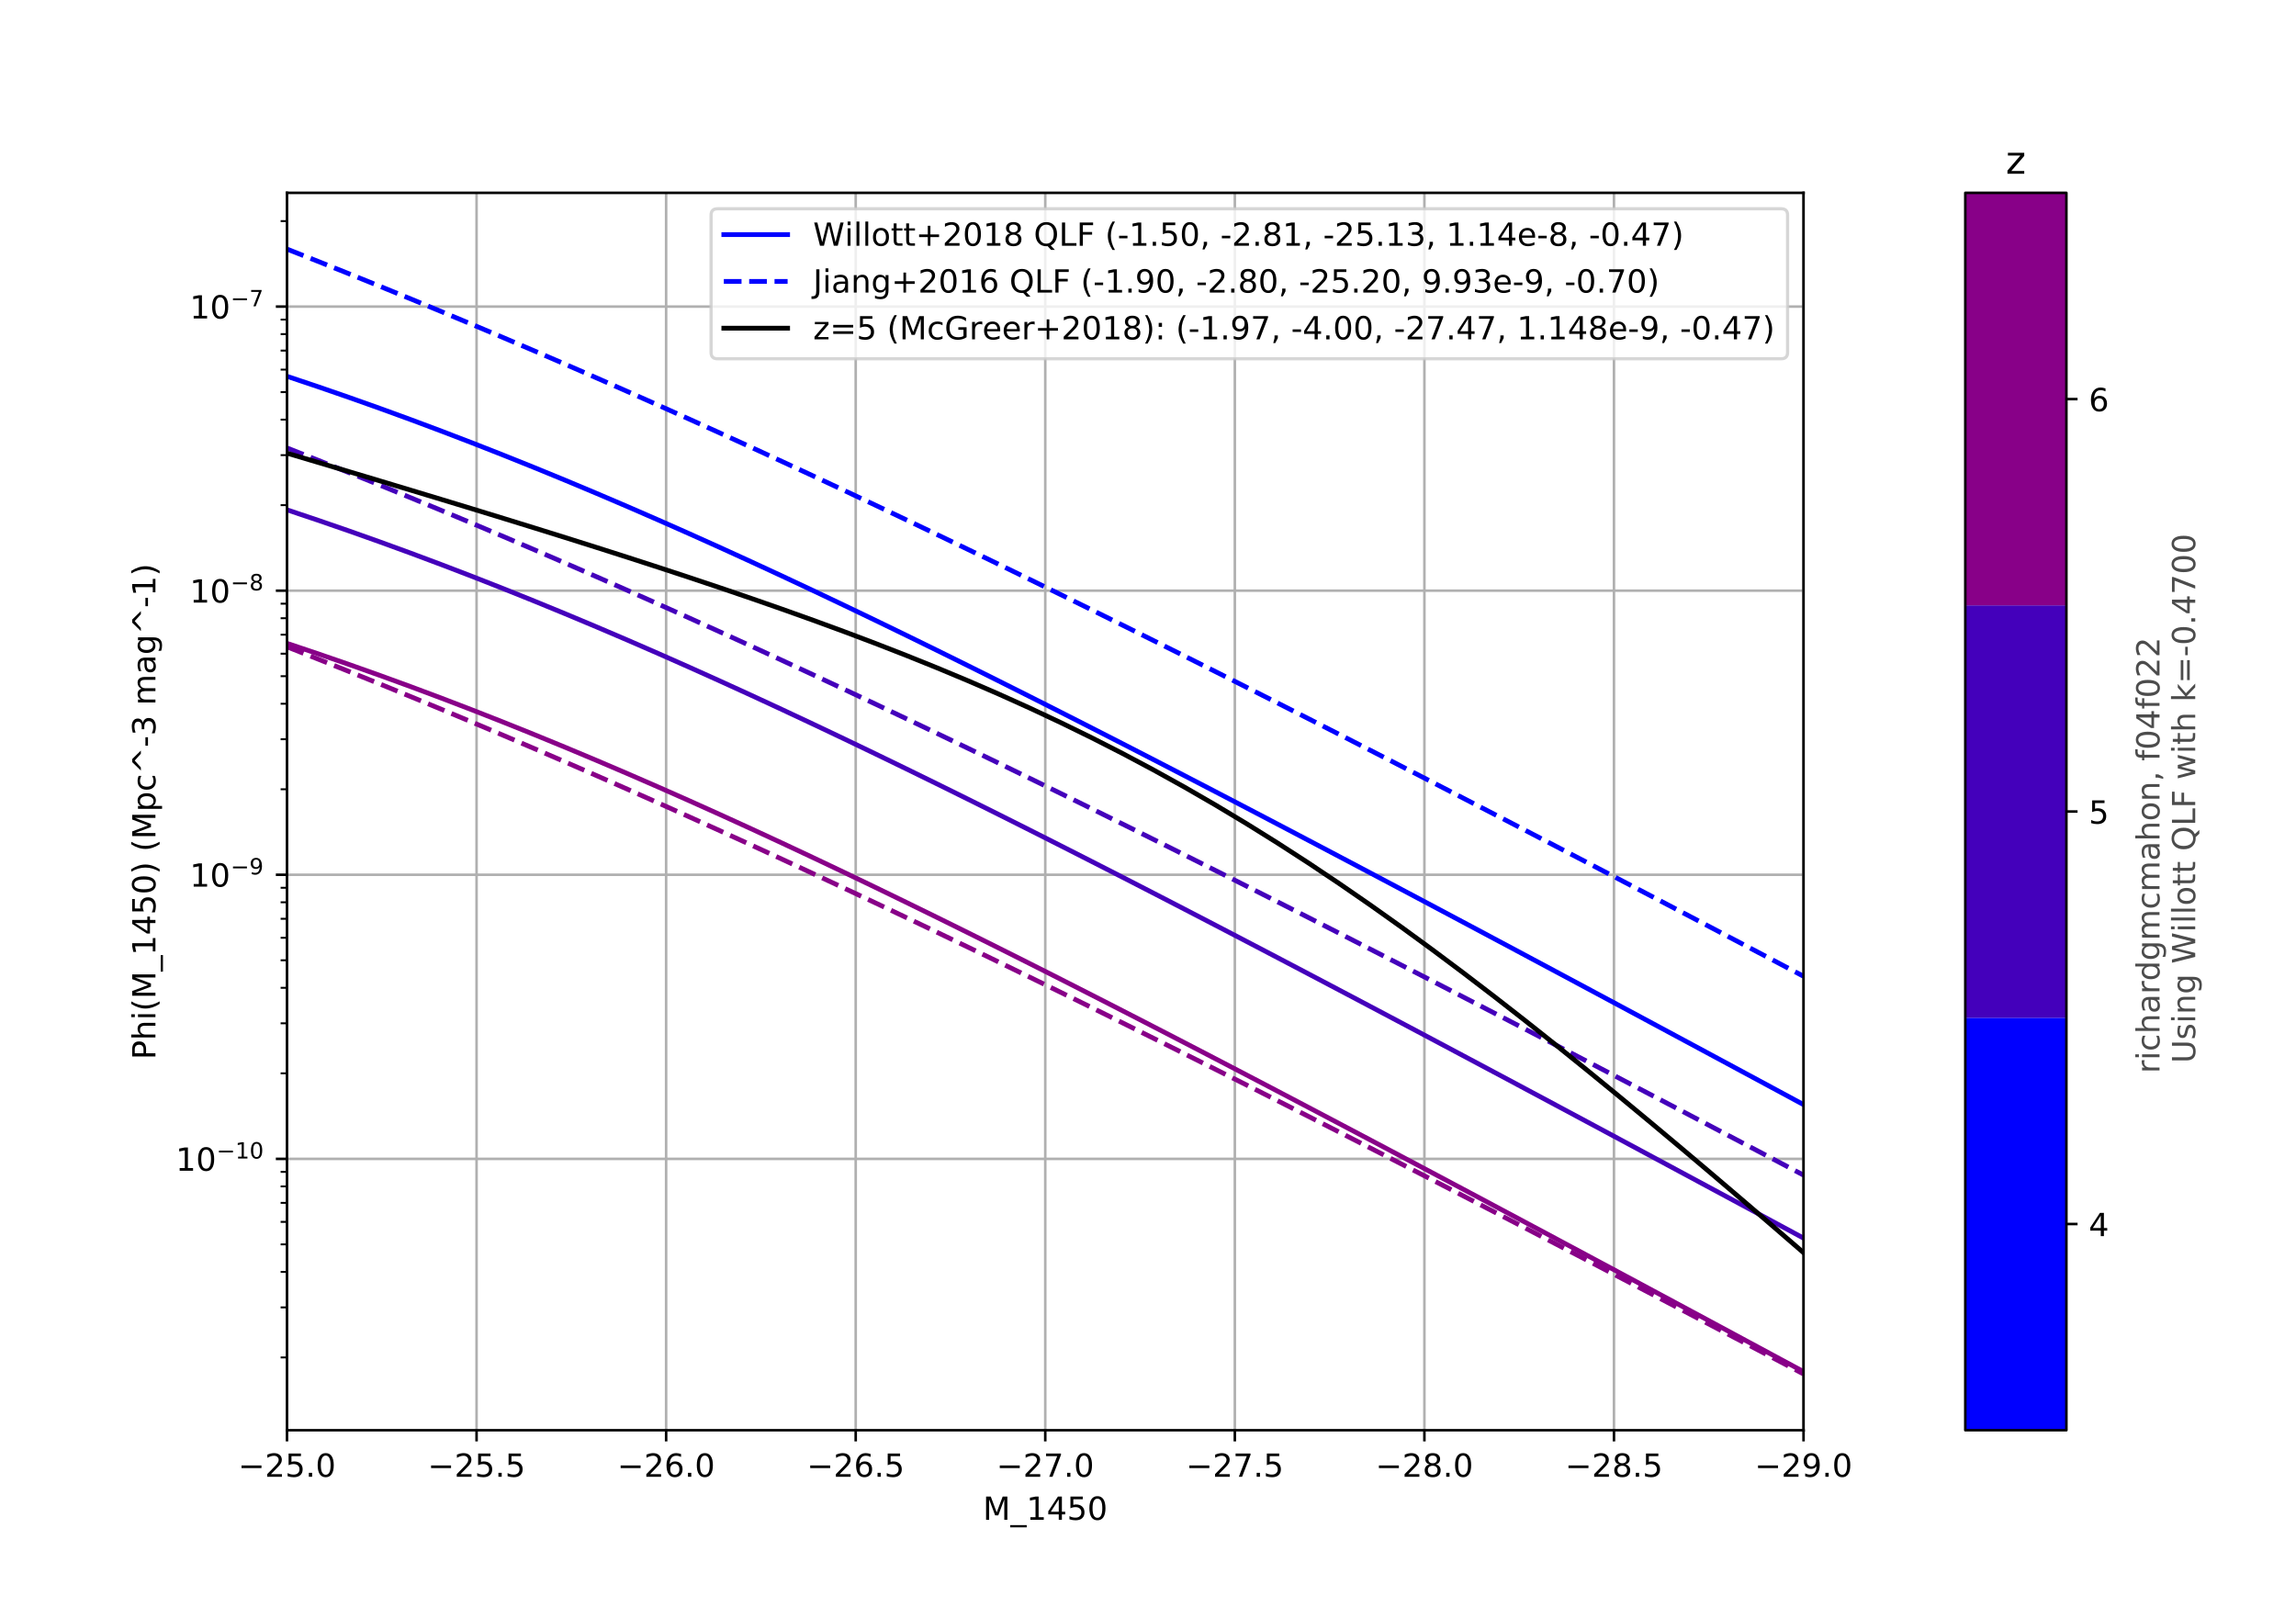 <?xml version="1.0" encoding="utf-8" standalone="no"?>
<!DOCTYPE svg PUBLIC "-//W3C//DTD SVG 1.1//EN"
  "http://www.w3.org/Graphics/SVG/1.1/DTD/svg11.dtd">
<!-- Created with matplotlib (http://matplotlib.org/) -->
<svg height="504pt" version="1.1" viewBox="0 0 720 504" width="720pt" xmlns="http://www.w3.org/2000/svg" xmlns:xlink="http://www.w3.org/1999/xlink">
 <defs>
  <style type="text/css">
*{stroke-linecap:butt;stroke-linejoin:round;}
  </style>
 </defs>
 <g id="figure_1">
  <g id="patch_1">
   <path d="M 0 504 
L 720 504 
L 720 0 
L 0 0 
z
" style="fill:#ffffff;"/>
  </g>
  <g id="axes_1">
   <g id="patch_2">
    <path d="M 90 448.56 
L 565.568 448.56 
L 565.568 60.48 
L 90 60.48 
z
" style="fill:#ffffff;"/>
   </g>
   <g id="matplotlib.axis_1">
    <g id="xtick_1">
     <g id="line2d_1">
      <path clip-path="url(#p28bad199fd)" d="M 565.568 448.56 
L 565.568 60.48 
" style="fill:none;stroke:#b0b0b0;stroke-linecap:square;stroke-width:0.8;"/>
     </g>
     <g id="line2d_2">
      <defs>
       <path d="M 0 0 
L 0 3.5 
" id="mfcbc028e7f" style="stroke:#000000;stroke-width:0.8;"/>
      </defs>
      <g>
       <use style="stroke:#000000;stroke-width:0.8;" x="565.568" xlink:href="#mfcbc028e7f" y="448.56"/>
      </g>
     </g>
     <g id="text_1">
      <!-- −29.0 -->
      <defs>
       <path d="M 10.594 35.5 
L 73.188 35.5 
L 73.188 27.203 
L 10.594 27.203 
z
" id="DejaVuSans-2212"/>
       <path d="M 19.188 8.297 
L 53.609 8.297 
L 53.609 0 
L 7.328 0 
L 7.328 8.297 
Q 12.938 14.109 22.625 23.891 
Q 32.328 33.688 34.812 36.531 
Q 39.547 41.844 41.422 45.531 
Q 43.312 49.219 43.312 52.781 
Q 43.312 58.594 39.234 62.25 
Q 35.156 65.922 28.609 65.922 
Q 23.969 65.922 18.812 64.312 
Q 13.672 62.703 7.812 59.422 
L 7.812 69.391 
Q 13.766 71.781 18.938 73 
Q 24.125 74.219 28.422 74.219 
Q 39.75 74.219 46.484 68.547 
Q 53.219 62.891 53.219 53.422 
Q 53.219 48.922 51.531 44.891 
Q 49.859 40.875 45.406 35.406 
Q 44.188 33.984 37.641 27.219 
Q 31.109 20.453 19.188 8.297 
z
" id="DejaVuSans-32"/>
       <path d="M 10.984 1.516 
L 10.984 10.5 
Q 14.703 8.734 18.5 7.812 
Q 22.312 6.891 25.984 6.891 
Q 35.75 6.891 40.891 13.453 
Q 46.047 20.016 46.781 33.406 
Q 43.953 29.203 39.594 26.953 
Q 35.25 24.703 29.984 24.703 
Q 19.047 24.703 12.672 31.312 
Q 6.297 37.938 6.297 49.422 
Q 6.297 60.641 12.938 67.422 
Q 19.578 74.219 30.609 74.219 
Q 43.266 74.219 49.922 64.516 
Q 56.594 54.828 56.594 36.375 
Q 56.594 19.141 48.406 8.859 
Q 40.234 -1.422 26.422 -1.422 
Q 22.703 -1.422 18.891 -0.688 
Q 15.094 0.047 10.984 1.516 
z
M 30.609 32.422 
Q 37.25 32.422 41.125 36.953 
Q 45.016 41.5 45.016 49.422 
Q 45.016 57.281 41.125 61.844 
Q 37.25 66.406 30.609 66.406 
Q 23.969 66.406 20.094 61.844 
Q 16.219 57.281 16.219 49.422 
Q 16.219 41.5 20.094 36.953 
Q 23.969 32.422 30.609 32.422 
z
" id="DejaVuSans-39"/>
       <path d="M 10.688 12.406 
L 21 12.406 
L 21 0 
L 10.688 0 
z
" id="DejaVuSans-2e"/>
       <path d="M 31.781 66.406 
Q 24.172 66.406 20.328 58.906 
Q 16.5 51.422 16.5 36.375 
Q 16.5 21.391 20.328 13.891 
Q 24.172 6.391 31.781 6.391 
Q 39.453 6.391 43.281 13.891 
Q 47.125 21.391 47.125 36.375 
Q 47.125 51.422 43.281 58.906 
Q 39.453 66.406 31.781 66.406 
z
M 31.781 74.219 
Q 44.047 74.219 50.516 64.516 
Q 56.984 54.828 56.984 36.375 
Q 56.984 17.969 50.516 8.266 
Q 44.047 -1.422 31.781 -1.422 
Q 19.531 -1.422 13.062 8.266 
Q 6.594 17.969 6.594 36.375 
Q 6.594 54.828 13.062 64.516 
Q 19.531 74.219 31.781 74.219 
z
" id="DejaVuSans-30"/>
      </defs>
      <g transform="translate(550.246 463.158)scale(0.1 -0.1)">
       <use xlink:href="#DejaVuSans-2212"/>
       <use x="83.789" xlink:href="#DejaVuSans-32"/>
       <use x="147.412" xlink:href="#DejaVuSans-39"/>
       <use x="211.035" xlink:href="#DejaVuSans-2e"/>
       <use x="242.822" xlink:href="#DejaVuSans-30"/>
      </g>
     </g>
    </g>
    <g id="xtick_2">
     <g id="line2d_3">
      <path clip-path="url(#p28bad199fd)" d="M 506.122 448.56 
L 506.122 60.48 
" style="fill:none;stroke:#b0b0b0;stroke-linecap:square;stroke-width:0.8;"/>
     </g>
     <g id="line2d_4">
      <g>
       <use style="stroke:#000000;stroke-width:0.8;" x="506.122" xlink:href="#mfcbc028e7f" y="448.56"/>
      </g>
     </g>
     <g id="text_2">
      <!-- −28.5 -->
      <defs>
       <path d="M 31.781 34.625 
Q 24.75 34.625 20.719 30.859 
Q 16.703 27.094 16.703 20.516 
Q 16.703 13.922 20.719 10.156 
Q 24.75 6.391 31.781 6.391 
Q 38.812 6.391 42.859 10.172 
Q 46.922 13.969 46.922 20.516 
Q 46.922 27.094 42.891 30.859 
Q 38.875 34.625 31.781 34.625 
z
M 21.922 38.812 
Q 15.578 40.375 12.031 44.719 
Q 8.5 49.078 8.5 55.328 
Q 8.5 64.062 14.719 69.141 
Q 20.953 74.219 31.781 74.219 
Q 42.672 74.219 48.875 69.141 
Q 55.078 64.062 55.078 55.328 
Q 55.078 49.078 51.531 44.719 
Q 48 40.375 41.703 38.812 
Q 48.828 37.156 52.797 32.312 
Q 56.781 27.484 56.781 20.516 
Q 56.781 9.906 50.312 4.234 
Q 43.844 -1.422 31.781 -1.422 
Q 19.734 -1.422 13.25 4.234 
Q 6.781 9.906 6.781 20.516 
Q 6.781 27.484 10.781 32.312 
Q 14.797 37.156 21.922 38.812 
z
M 18.312 54.391 
Q 18.312 48.734 21.844 45.562 
Q 25.391 42.391 31.781 42.391 
Q 38.141 42.391 41.719 45.562 
Q 45.312 48.734 45.312 54.391 
Q 45.312 60.062 41.719 63.234 
Q 38.141 66.406 31.781 66.406 
Q 25.391 66.406 21.844 63.234 
Q 18.312 60.062 18.312 54.391 
z
" id="DejaVuSans-38"/>
       <path d="M 10.797 72.906 
L 49.516 72.906 
L 49.516 64.594 
L 19.828 64.594 
L 19.828 46.734 
Q 21.969 47.469 24.109 47.828 
Q 26.266 48.188 28.422 48.188 
Q 40.625 48.188 47.75 41.5 
Q 54.891 34.812 54.891 23.391 
Q 54.891 11.625 47.562 5.094 
Q 40.234 -1.422 26.906 -1.422 
Q 22.312 -1.422 17.547 -0.641 
Q 12.797 0.141 7.719 1.703 
L 7.719 11.625 
Q 12.109 9.234 16.797 8.062 
Q 21.484 6.891 26.703 6.891 
Q 35.156 6.891 40.078 11.328 
Q 45.016 15.766 45.016 23.391 
Q 45.016 31 40.078 35.438 
Q 35.156 39.891 26.703 39.891 
Q 22.75 39.891 18.812 39.016 
Q 14.891 38.141 10.797 36.281 
z
" id="DejaVuSans-35"/>
      </defs>
      <g transform="translate(490.8 463.158)scale(0.1 -0.1)">
       <use xlink:href="#DejaVuSans-2212"/>
       <use x="83.789" xlink:href="#DejaVuSans-32"/>
       <use x="147.412" xlink:href="#DejaVuSans-38"/>
       <use x="211.035" xlink:href="#DejaVuSans-2e"/>
       <use x="242.822" xlink:href="#DejaVuSans-35"/>
      </g>
     </g>
    </g>
    <g id="xtick_3">
     <g id="line2d_5">
      <path clip-path="url(#p28bad199fd)" d="M 446.676 448.56 
L 446.676 60.48 
" style="fill:none;stroke:#b0b0b0;stroke-linecap:square;stroke-width:0.8;"/>
     </g>
     <g id="line2d_6">
      <g>
       <use style="stroke:#000000;stroke-width:0.8;" x="446.676" xlink:href="#mfcbc028e7f" y="448.56"/>
      </g>
     </g>
     <g id="text_3">
      <!-- −28.0 -->
      <g transform="translate(431.353 463.158)scale(0.1 -0.1)">
       <use xlink:href="#DejaVuSans-2212"/>
       <use x="83.789" xlink:href="#DejaVuSans-32"/>
       <use x="147.412" xlink:href="#DejaVuSans-38"/>
       <use x="211.035" xlink:href="#DejaVuSans-2e"/>
       <use x="242.822" xlink:href="#DejaVuSans-30"/>
      </g>
     </g>
    </g>
    <g id="xtick_4">
     <g id="line2d_7">
      <path clip-path="url(#p28bad199fd)" d="M 387.23 448.56 
L 387.23 60.48 
" style="fill:none;stroke:#b0b0b0;stroke-linecap:square;stroke-width:0.8;"/>
     </g>
     <g id="line2d_8">
      <g>
       <use style="stroke:#000000;stroke-width:0.8;" x="387.23" xlink:href="#mfcbc028e7f" y="448.56"/>
      </g>
     </g>
     <g id="text_4">
      <!-- −27.5 -->
      <defs>
       <path d="M 8.203 72.906 
L 55.078 72.906 
L 55.078 68.703 
L 28.609 0 
L 18.312 0 
L 43.219 64.594 
L 8.203 64.594 
z
" id="DejaVuSans-37"/>
      </defs>
      <g transform="translate(371.907 463.158)scale(0.1 -0.1)">
       <use xlink:href="#DejaVuSans-2212"/>
       <use x="83.789" xlink:href="#DejaVuSans-32"/>
       <use x="147.412" xlink:href="#DejaVuSans-37"/>
       <use x="211.035" xlink:href="#DejaVuSans-2e"/>
       <use x="242.822" xlink:href="#DejaVuSans-35"/>
      </g>
     </g>
    </g>
    <g id="xtick_5">
     <g id="line2d_9">
      <path clip-path="url(#p28bad199fd)" d="M 327.784 448.56 
L 327.784 60.48 
" style="fill:none;stroke:#b0b0b0;stroke-linecap:square;stroke-width:0.8;"/>
     </g>
     <g id="line2d_10">
      <g>
       <use style="stroke:#000000;stroke-width:0.8;" x="327.784" xlink:href="#mfcbc028e7f" y="448.56"/>
      </g>
     </g>
     <g id="text_5">
      <!-- −27.0 -->
      <g transform="translate(312.461 463.158)scale(0.1 -0.1)">
       <use xlink:href="#DejaVuSans-2212"/>
       <use x="83.789" xlink:href="#DejaVuSans-32"/>
       <use x="147.412" xlink:href="#DejaVuSans-37"/>
       <use x="211.035" xlink:href="#DejaVuSans-2e"/>
       <use x="242.822" xlink:href="#DejaVuSans-30"/>
      </g>
     </g>
    </g>
    <g id="xtick_6">
     <g id="line2d_11">
      <path clip-path="url(#p28bad199fd)" d="M 268.338 448.56 
L 268.338 60.48 
" style="fill:none;stroke:#b0b0b0;stroke-linecap:square;stroke-width:0.8;"/>
     </g>
     <g id="line2d_12">
      <g>
       <use style="stroke:#000000;stroke-width:0.8;" x="268.338" xlink:href="#mfcbc028e7f" y="448.56"/>
      </g>
     </g>
     <g id="text_6">
      <!-- −26.5 -->
      <defs>
       <path d="M 33.016 40.375 
Q 26.375 40.375 22.484 35.828 
Q 18.609 31.297 18.609 23.391 
Q 18.609 15.531 22.484 10.953 
Q 26.375 6.391 33.016 6.391 
Q 39.656 6.391 43.531 10.953 
Q 47.406 15.531 47.406 23.391 
Q 47.406 31.297 43.531 35.828 
Q 39.656 40.375 33.016 40.375 
z
M 52.594 71.297 
L 52.594 62.312 
Q 48.875 64.062 45.094 64.984 
Q 41.312 65.922 37.594 65.922 
Q 27.828 65.922 22.672 59.328 
Q 17.531 52.734 16.797 39.406 
Q 19.672 43.656 24.016 45.922 
Q 28.375 48.188 33.594 48.188 
Q 44.578 48.188 50.953 41.516 
Q 57.328 34.859 57.328 23.391 
Q 57.328 12.156 50.688 5.359 
Q 44.047 -1.422 33.016 -1.422 
Q 20.359 -1.422 13.672 8.266 
Q 6.984 17.969 6.984 36.375 
Q 6.984 53.656 15.188 63.938 
Q 23.391 74.219 37.203 74.219 
Q 40.922 74.219 44.703 73.484 
Q 48.484 72.75 52.594 71.297 
z
" id="DejaVuSans-36"/>
      </defs>
      <g transform="translate(253.015 463.158)scale(0.1 -0.1)">
       <use xlink:href="#DejaVuSans-2212"/>
       <use x="83.789" xlink:href="#DejaVuSans-32"/>
       <use x="147.412" xlink:href="#DejaVuSans-36"/>
       <use x="211.035" xlink:href="#DejaVuSans-2e"/>
       <use x="242.822" xlink:href="#DejaVuSans-35"/>
      </g>
     </g>
    </g>
    <g id="xtick_7">
     <g id="line2d_13">
      <path clip-path="url(#p28bad199fd)" d="M 208.892 448.56 
L 208.892 60.48 
" style="fill:none;stroke:#b0b0b0;stroke-linecap:square;stroke-width:0.8;"/>
     </g>
     <g id="line2d_14">
      <g>
       <use style="stroke:#000000;stroke-width:0.8;" x="208.892" xlink:href="#mfcbc028e7f" y="448.56"/>
      </g>
     </g>
     <g id="text_7">
      <!-- −26.0 -->
      <g transform="translate(193.569 463.158)scale(0.1 -0.1)">
       <use xlink:href="#DejaVuSans-2212"/>
       <use x="83.789" xlink:href="#DejaVuSans-32"/>
       <use x="147.412" xlink:href="#DejaVuSans-36"/>
       <use x="211.035" xlink:href="#DejaVuSans-2e"/>
       <use x="242.822" xlink:href="#DejaVuSans-30"/>
      </g>
     </g>
    </g>
    <g id="xtick_8">
     <g id="line2d_15">
      <path clip-path="url(#p28bad199fd)" d="M 149.446 448.56 
L 149.446 60.48 
" style="fill:none;stroke:#b0b0b0;stroke-linecap:square;stroke-width:0.8;"/>
     </g>
     <g id="line2d_16">
      <g>
       <use style="stroke:#000000;stroke-width:0.8;" x="149.446" xlink:href="#mfcbc028e7f" y="448.56"/>
      </g>
     </g>
     <g id="text_8">
      <!-- −25.5 -->
      <g transform="translate(134.123 463.158)scale(0.1 -0.1)">
       <use xlink:href="#DejaVuSans-2212"/>
       <use x="83.789" xlink:href="#DejaVuSans-32"/>
       <use x="147.412" xlink:href="#DejaVuSans-35"/>
       <use x="211.035" xlink:href="#DejaVuSans-2e"/>
       <use x="242.822" xlink:href="#DejaVuSans-35"/>
      </g>
     </g>
    </g>
    <g id="xtick_9">
     <g id="line2d_17">
      <path clip-path="url(#p28bad199fd)" d="M 90 448.56 
L 90 60.48 
" style="fill:none;stroke:#b0b0b0;stroke-linecap:square;stroke-width:0.8;"/>
     </g>
     <g id="line2d_18">
      <g>
       <use style="stroke:#000000;stroke-width:0.8;" x="90" xlink:href="#mfcbc028e7f" y="448.56"/>
      </g>
     </g>
     <g id="text_9">
      <!-- −25.0 -->
      <g transform="translate(74.677 463.158)scale(0.1 -0.1)">
       <use xlink:href="#DejaVuSans-2212"/>
       <use x="83.789" xlink:href="#DejaVuSans-32"/>
       <use x="147.412" xlink:href="#DejaVuSans-35"/>
       <use x="211.035" xlink:href="#DejaVuSans-2e"/>
       <use x="242.822" xlink:href="#DejaVuSans-30"/>
      </g>
     </g>
    </g>
    <g id="text_10">
     <!-- M_1450 -->
     <defs>
      <path d="M 9.812 72.906 
L 24.516 72.906 
L 43.109 23.297 
L 61.812 72.906 
L 76.516 72.906 
L 76.516 0 
L 66.891 0 
L 66.891 64.016 
L 48.094 14.016 
L 38.188 14.016 
L 19.391 64.016 
L 19.391 0 
L 9.812 0 
z
" id="DejaVuSans-4d"/>
      <path d="M 50.984 -16.609 
L 50.984 -23.578 
L -0.984 -23.578 
L -0.984 -16.609 
z
" id="DejaVuSans-5f"/>
      <path d="M 12.406 8.297 
L 28.516 8.297 
L 28.516 63.922 
L 10.984 60.406 
L 10.984 69.391 
L 28.422 72.906 
L 38.281 72.906 
L 38.281 8.297 
L 54.391 8.297 
L 54.391 0 
L 12.406 0 
z
" id="DejaVuSans-31"/>
      <path d="M 37.797 64.312 
L 12.891 25.391 
L 37.797 25.391 
z
M 35.203 72.906 
L 47.609 72.906 
L 47.609 25.391 
L 58.016 25.391 
L 58.016 17.188 
L 47.609 17.188 
L 47.609 0 
L 37.797 0 
L 37.797 17.188 
L 4.891 17.188 
L 4.891 26.703 
z
" id="DejaVuSans-34"/>
     </defs>
     <g transform="translate(308.245 476.66)scale(0.1 -0.1)">
      <use xlink:href="#DejaVuSans-4d"/>
      <use x="86.279" xlink:href="#DejaVuSans-5f"/>
      <use x="136.279" xlink:href="#DejaVuSans-31"/>
      <use x="199.902" xlink:href="#DejaVuSans-34"/>
      <use x="263.525" xlink:href="#DejaVuSans-35"/>
      <use x="327.148" xlink:href="#DejaVuSans-30"/>
     </g>
    </g>
   </g>
   <g id="matplotlib.axis_2">
    <g id="ytick_1">
     <g id="line2d_19">
      <path clip-path="url(#p28bad199fd)" d="M 90 363.449 
L 565.568 363.449 
" style="fill:none;stroke:#b0b0b0;stroke-linecap:square;stroke-width:0.8;"/>
     </g>
     <g id="line2d_20">
      <defs>
       <path d="M 0 0 
L -3.5 0 
" id="mc7e2cc00f1" style="stroke:#000000;stroke-width:0.8;"/>
      </defs>
      <g>
       <use style="stroke:#000000;stroke-width:0.8;" x="90" xlink:href="#mc7e2cc00f1" y="363.449"/>
      </g>
     </g>
     <g id="text_11">
      <!-- $\mathdefault{10^{-10}}$ -->
      <g transform="translate(55.1 367.248)scale(0.1 -0.1)">
       <use transform="translate(0 0.766)" xlink:href="#DejaVuSans-31"/>
       <use transform="translate(63.623 0.766)" xlink:href="#DejaVuSans-30"/>
       <use transform="translate(128.203 39.047)scale(0.7)" xlink:href="#DejaVuSans-2212"/>
       <use transform="translate(186.855 39.047)scale(0.7)" xlink:href="#DejaVuSans-31"/>
       <use transform="translate(231.392 39.047)scale(0.7)" xlink:href="#DejaVuSans-30"/>
      </g>
     </g>
    </g>
    <g id="ytick_2">
     <g id="line2d_21">
      <path clip-path="url(#p28bad199fd)" d="M 90 274.351 
L 565.568 274.351 
" style="fill:none;stroke:#b0b0b0;stroke-linecap:square;stroke-width:0.8;"/>
     </g>
     <g id="line2d_22">
      <g>
       <use style="stroke:#000000;stroke-width:0.8;" x="90" xlink:href="#mc7e2cc00f1" y="274.351"/>
      </g>
     </g>
     <g id="text_12">
      <!-- $\mathdefault{10^{-9}}$ -->
      <g transform="translate(59.5 278.15)scale(0.1 -0.1)">
       <use transform="translate(0 0.766)" xlink:href="#DejaVuSans-31"/>
       <use transform="translate(63.623 0.766)" xlink:href="#DejaVuSans-30"/>
       <use transform="translate(128.203 39.047)scale(0.7)" xlink:href="#DejaVuSans-2212"/>
       <use transform="translate(186.855 39.047)scale(0.7)" xlink:href="#DejaVuSans-39"/>
      </g>
     </g>
    </g>
    <g id="ytick_3">
     <g id="line2d_23">
      <path clip-path="url(#p28bad199fd)" d="M 90 185.254 
L 565.568 185.254 
" style="fill:none;stroke:#b0b0b0;stroke-linecap:square;stroke-width:0.8;"/>
     </g>
     <g id="line2d_24">
      <g>
       <use style="stroke:#000000;stroke-width:0.8;" x="90" xlink:href="#mc7e2cc00f1" y="185.254"/>
      </g>
     </g>
     <g id="text_13">
      <!-- $\mathdefault{10^{-8}}$ -->
      <g transform="translate(59.5 189.053)scale(0.1 -0.1)">
       <use transform="translate(0 0.766)" xlink:href="#DejaVuSans-31"/>
       <use transform="translate(63.623 0.766)" xlink:href="#DejaVuSans-30"/>
       <use transform="translate(128.203 39.047)scale(0.7)" xlink:href="#DejaVuSans-2212"/>
       <use transform="translate(186.855 39.047)scale(0.7)" xlink:href="#DejaVuSans-38"/>
      </g>
     </g>
    </g>
    <g id="ytick_4">
     <g id="line2d_25">
      <path clip-path="url(#p28bad199fd)" d="M 90 96.156 
L 565.568 96.156 
" style="fill:none;stroke:#b0b0b0;stroke-linecap:square;stroke-width:0.8;"/>
     </g>
     <g id="line2d_26">
      <g>
       <use style="stroke:#000000;stroke-width:0.8;" x="90" xlink:href="#mc7e2cc00f1" y="96.156"/>
      </g>
     </g>
     <g id="text_14">
      <!-- $\mathdefault{10^{-7}}$ -->
      <g transform="translate(59.5 99.955)scale(0.1 -0.1)">
       <use transform="translate(0 0.684)" xlink:href="#DejaVuSans-31"/>
       <use transform="translate(63.623 0.684)" xlink:href="#DejaVuSans-30"/>
       <use transform="translate(128.203 38.966)scale(0.7)" xlink:href="#DejaVuSans-2212"/>
       <use transform="translate(186.855 38.966)scale(0.7)" xlink:href="#DejaVuSans-37"/>
      </g>
     </g>
    </g>
    <g id="ytick_5">
     <g id="line2d_27">
      <defs>
       <path d="M 0 0 
L -2 0 
" id="m0888a29bd3" style="stroke:#000000;stroke-width:0.6;"/>
      </defs>
      <g>
       <use style="stroke:#000000;stroke-width:0.6;" x="90" xlink:href="#m0888a29bd3" y="425.725"/>
      </g>
     </g>
    </g>
    <g id="ytick_6">
     <g id="line2d_28">
      <g>
       <use style="stroke:#000000;stroke-width:0.6;" x="90" xlink:href="#m0888a29bd3" y="410.036"/>
      </g>
     </g>
    </g>
    <g id="ytick_7">
     <g id="line2d_29">
      <g>
       <use style="stroke:#000000;stroke-width:0.6;" x="90" xlink:href="#m0888a29bd3" y="398.904"/>
      </g>
     </g>
    </g>
    <g id="ytick_8">
     <g id="line2d_30">
      <g>
       <use style="stroke:#000000;stroke-width:0.6;" x="90" xlink:href="#m0888a29bd3" y="390.27"/>
      </g>
     </g>
    </g>
    <g id="ytick_9">
     <g id="line2d_31">
      <g>
       <use style="stroke:#000000;stroke-width:0.6;" x="90" xlink:href="#m0888a29bd3" y="383.215"/>
      </g>
     </g>
    </g>
    <g id="ytick_10">
     <g id="line2d_32">
      <g>
       <use style="stroke:#000000;stroke-width:0.6;" x="90" xlink:href="#m0888a29bd3" y="377.25"/>
      </g>
     </g>
    </g>
    <g id="ytick_11">
     <g id="line2d_33">
      <g>
       <use style="stroke:#000000;stroke-width:0.6;" x="90" xlink:href="#m0888a29bd3" y="372.083"/>
      </g>
     </g>
    </g>
    <g id="ytick_12">
     <g id="line2d_34">
      <g>
       <use style="stroke:#000000;stroke-width:0.6;" x="90" xlink:href="#m0888a29bd3" y="367.526"/>
      </g>
     </g>
    </g>
    <g id="ytick_13">
     <g id="line2d_35">
      <g>
       <use style="stroke:#000000;stroke-width:0.6;" x="90" xlink:href="#m0888a29bd3" y="336.628"/>
      </g>
     </g>
    </g>
    <g id="ytick_14">
     <g id="line2d_36">
      <g>
       <use style="stroke:#000000;stroke-width:0.6;" x="90" xlink:href="#m0888a29bd3" y="320.938"/>
      </g>
     </g>
    </g>
    <g id="ytick_15">
     <g id="line2d_37">
      <g>
       <use style="stroke:#000000;stroke-width:0.6;" x="90" xlink:href="#m0888a29bd3" y="309.807"/>
      </g>
     </g>
    </g>
    <g id="ytick_16">
     <g id="line2d_38">
      <g>
       <use style="stroke:#000000;stroke-width:0.6;" x="90" xlink:href="#m0888a29bd3" y="301.172"/>
      </g>
     </g>
    </g>
    <g id="ytick_17">
     <g id="line2d_39">
      <g>
       <use style="stroke:#000000;stroke-width:0.6;" x="90" xlink:href="#m0888a29bd3" y="294.117"/>
      </g>
     </g>
    </g>
    <g id="ytick_18">
     <g id="line2d_40">
      <g>
       <use style="stroke:#000000;stroke-width:0.6;" x="90" xlink:href="#m0888a29bd3" y="288.152"/>
      </g>
     </g>
    </g>
    <g id="ytick_19">
     <g id="line2d_41">
      <g>
       <use style="stroke:#000000;stroke-width:0.6;" x="90" xlink:href="#m0888a29bd3" y="282.986"/>
      </g>
     </g>
    </g>
    <g id="ytick_20">
     <g id="line2d_42">
      <g>
       <use style="stroke:#000000;stroke-width:0.6;" x="90" xlink:href="#m0888a29bd3" y="278.428"/>
      </g>
     </g>
    </g>
    <g id="ytick_21">
     <g id="line2d_43">
      <g>
       <use style="stroke:#000000;stroke-width:0.6;" x="90" xlink:href="#m0888a29bd3" y="247.53"/>
      </g>
     </g>
    </g>
    <g id="ytick_22">
     <g id="line2d_44">
      <g>
       <use style="stroke:#000000;stroke-width:0.6;" x="90" xlink:href="#m0888a29bd3" y="231.841"/>
      </g>
     </g>
    </g>
    <g id="ytick_23">
     <g id="line2d_45">
      <g>
       <use style="stroke:#000000;stroke-width:0.6;" x="90" xlink:href="#m0888a29bd3" y="220.709"/>
      </g>
     </g>
    </g>
    <g id="ytick_24">
     <g id="line2d_46">
      <g>
       <use style="stroke:#000000;stroke-width:0.6;" x="90" xlink:href="#m0888a29bd3" y="212.075"/>
      </g>
     </g>
    </g>
    <g id="ytick_25">
     <g id="line2d_47">
      <g>
       <use style="stroke:#000000;stroke-width:0.6;" x="90" xlink:href="#m0888a29bd3" y="205.02"/>
      </g>
     </g>
    </g>
    <g id="ytick_26">
     <g id="line2d_48">
      <g>
       <use style="stroke:#000000;stroke-width:0.6;" x="90" xlink:href="#m0888a29bd3" y="199.055"/>
      </g>
     </g>
    </g>
    <g id="ytick_27">
     <g id="line2d_49">
      <g>
       <use style="stroke:#000000;stroke-width:0.6;" x="90" xlink:href="#m0888a29bd3" y="193.888"/>
      </g>
     </g>
    </g>
    <g id="ytick_28">
     <g id="line2d_50">
      <g>
       <use style="stroke:#000000;stroke-width:0.6;" x="90" xlink:href="#m0888a29bd3" y="189.33"/>
      </g>
     </g>
    </g>
    <g id="ytick_29">
     <g id="line2d_51">
      <g>
       <use style="stroke:#000000;stroke-width:0.6;" x="90" xlink:href="#m0888a29bd3" y="158.432"/>
      </g>
     </g>
    </g>
    <g id="ytick_30">
     <g id="line2d_52">
      <g>
       <use style="stroke:#000000;stroke-width:0.6;" x="90" xlink:href="#m0888a29bd3" y="142.743"/>
      </g>
     </g>
    </g>
    <g id="ytick_31">
     <g id="line2d_53">
      <g>
       <use style="stroke:#000000;stroke-width:0.6;" x="90" xlink:href="#m0888a29bd3" y="131.611"/>
      </g>
     </g>
    </g>
    <g id="ytick_32">
     <g id="line2d_54">
      <g>
       <use style="stroke:#000000;stroke-width:0.6;" x="90" xlink:href="#m0888a29bd3" y="122.977"/>
      </g>
     </g>
    </g>
    <g id="ytick_33">
     <g id="line2d_55">
      <g>
       <use style="stroke:#000000;stroke-width:0.6;" x="90" xlink:href="#m0888a29bd3" y="115.922"/>
      </g>
     </g>
    </g>
    <g id="ytick_34">
     <g id="line2d_56">
      <g>
       <use style="stroke:#000000;stroke-width:0.6;" x="90" xlink:href="#m0888a29bd3" y="109.957"/>
      </g>
     </g>
    </g>
    <g id="ytick_35">
     <g id="line2d_57">
      <g>
       <use style="stroke:#000000;stroke-width:0.6;" x="90" xlink:href="#m0888a29bd3" y="104.79"/>
      </g>
     </g>
    </g>
    <g id="ytick_36">
     <g id="line2d_58">
      <g>
       <use style="stroke:#000000;stroke-width:0.6;" x="90" xlink:href="#m0888a29bd3" y="100.233"/>
      </g>
     </g>
    </g>
    <g id="ytick_37">
     <g id="line2d_59">
      <g>
       <use style="stroke:#000000;stroke-width:0.6;" x="90" xlink:href="#m0888a29bd3" y="69.335"/>
      </g>
     </g>
    </g>
    <g id="text_15">
     <!-- Phi(M_1450) (Mpc^-3 mag^-1) -->
     <defs>
      <path d="M 19.672 64.797 
L 19.672 37.406 
L 32.078 37.406 
Q 38.969 37.406 42.719 40.969 
Q 46.484 44.531 46.484 51.125 
Q 46.484 57.672 42.719 61.234 
Q 38.969 64.797 32.078 64.797 
z
M 9.812 72.906 
L 32.078 72.906 
Q 44.344 72.906 50.609 67.359 
Q 56.891 61.812 56.891 51.125 
Q 56.891 40.328 50.609 34.812 
Q 44.344 29.297 32.078 29.297 
L 19.672 29.297 
L 19.672 0 
L 9.812 0 
z
" id="DejaVuSans-50"/>
      <path d="M 54.891 33.016 
L 54.891 0 
L 45.906 0 
L 45.906 32.719 
Q 45.906 40.484 42.875 44.328 
Q 39.844 48.188 33.797 48.188 
Q 26.516 48.188 22.312 43.547 
Q 18.109 38.922 18.109 30.906 
L 18.109 0 
L 9.078 0 
L 9.078 75.984 
L 18.109 75.984 
L 18.109 46.188 
Q 21.344 51.125 25.703 53.562 
Q 30.078 56 35.797 56 
Q 45.219 56 50.047 50.172 
Q 54.891 44.344 54.891 33.016 
z
" id="DejaVuSans-68"/>
      <path d="M 9.422 54.688 
L 18.406 54.688 
L 18.406 0 
L 9.422 0 
z
M 9.422 75.984 
L 18.406 75.984 
L 18.406 64.594 
L 9.422 64.594 
z
" id="DejaVuSans-69"/>
      <path d="M 31 75.875 
Q 24.469 64.656 21.281 53.656 
Q 18.109 42.672 18.109 31.391 
Q 18.109 20.125 21.312 9.062 
Q 24.516 -2 31 -13.188 
L 23.188 -13.188 
Q 15.875 -1.703 12.234 9.375 
Q 8.594 20.453 8.594 31.391 
Q 8.594 42.281 12.203 53.312 
Q 15.828 64.359 23.188 75.875 
z
" id="DejaVuSans-28"/>
      <path d="M 8.016 75.875 
L 15.828 75.875 
Q 23.141 64.359 26.781 53.312 
Q 30.422 42.281 30.422 31.391 
Q 30.422 20.453 26.781 9.375 
Q 23.141 -1.703 15.828 -13.188 
L 8.016 -13.188 
Q 14.5 -2 17.703 9.062 
Q 20.906 20.125 20.906 31.391 
Q 20.906 42.672 17.703 53.656 
Q 14.5 64.656 8.016 75.875 
z
" id="DejaVuSans-29"/>
      <path id="DejaVuSans-20"/>
      <path d="M 18.109 8.203 
L 18.109 -20.797 
L 9.078 -20.797 
L 9.078 54.688 
L 18.109 54.688 
L 18.109 46.391 
Q 20.953 51.266 25.266 53.625 
Q 29.594 56 35.594 56 
Q 45.562 56 51.781 48.094 
Q 58.016 40.188 58.016 27.297 
Q 58.016 14.406 51.781 6.484 
Q 45.562 -1.422 35.594 -1.422 
Q 29.594 -1.422 25.266 0.953 
Q 20.953 3.328 18.109 8.203 
z
M 48.688 27.297 
Q 48.688 37.203 44.609 42.844 
Q 40.531 48.484 33.406 48.484 
Q 26.266 48.484 22.188 42.844 
Q 18.109 37.203 18.109 27.297 
Q 18.109 17.391 22.188 11.75 
Q 26.266 6.109 33.406 6.109 
Q 40.531 6.109 44.609 11.75 
Q 48.688 17.391 48.688 27.297 
z
" id="DejaVuSans-70"/>
      <path d="M 48.781 52.594 
L 48.781 44.188 
Q 44.969 46.297 41.141 47.344 
Q 37.312 48.391 33.406 48.391 
Q 24.656 48.391 19.812 42.844 
Q 14.984 37.312 14.984 27.297 
Q 14.984 17.281 19.812 11.734 
Q 24.656 6.203 33.406 6.203 
Q 37.312 6.203 41.141 7.25 
Q 44.969 8.297 48.781 10.406 
L 48.781 2.094 
Q 45.016 0.344 40.984 -0.531 
Q 36.969 -1.422 32.422 -1.422 
Q 20.062 -1.422 12.781 6.344 
Q 5.516 14.109 5.516 27.297 
Q 5.516 40.672 12.859 48.328 
Q 20.219 56 33.016 56 
Q 37.156 56 41.109 55.141 
Q 45.062 54.297 48.781 52.594 
z
" id="DejaVuSans-63"/>
      <path d="M 46.688 72.906 
L 73.188 45.703 
L 63.375 45.703 
L 41.891 64.984 
L 20.406 45.703 
L 10.594 45.703 
L 37.109 72.906 
z
" id="DejaVuSans-5e"/>
      <path d="M 4.891 31.391 
L 31.203 31.391 
L 31.203 23.391 
L 4.891 23.391 
z
" id="DejaVuSans-2d"/>
      <path d="M 40.578 39.312 
Q 47.656 37.797 51.625 33 
Q 55.609 28.219 55.609 21.188 
Q 55.609 10.406 48.188 4.484 
Q 40.766 -1.422 27.094 -1.422 
Q 22.516 -1.422 17.656 -0.516 
Q 12.797 0.391 7.625 2.203 
L 7.625 11.719 
Q 11.719 9.328 16.594 8.109 
Q 21.484 6.891 26.812 6.891 
Q 36.078 6.891 40.938 10.547 
Q 45.797 14.203 45.797 21.188 
Q 45.797 27.641 41.281 31.266 
Q 36.766 34.906 28.719 34.906 
L 20.219 34.906 
L 20.219 43.016 
L 29.109 43.016 
Q 36.375 43.016 40.234 45.922 
Q 44.094 48.828 44.094 54.297 
Q 44.094 59.906 40.109 62.906 
Q 36.141 65.922 28.719 65.922 
Q 24.656 65.922 20.016 65.031 
Q 15.375 64.156 9.812 62.312 
L 9.812 71.094 
Q 15.438 72.656 20.344 73.438 
Q 25.25 74.219 29.594 74.219 
Q 40.828 74.219 47.359 69.109 
Q 53.906 64.016 53.906 55.328 
Q 53.906 49.266 50.438 45.094 
Q 46.969 40.922 40.578 39.312 
z
" id="DejaVuSans-33"/>
      <path d="M 52 44.188 
Q 55.375 50.25 60.062 53.125 
Q 64.75 56 71.094 56 
Q 79.641 56 84.281 50.016 
Q 88.922 44.047 88.922 33.016 
L 88.922 0 
L 79.891 0 
L 79.891 32.719 
Q 79.891 40.578 77.094 44.375 
Q 74.312 48.188 68.609 48.188 
Q 61.625 48.188 57.562 43.547 
Q 53.516 38.922 53.516 30.906 
L 53.516 0 
L 44.484 0 
L 44.484 32.719 
Q 44.484 40.625 41.703 44.406 
Q 38.922 48.188 33.109 48.188 
Q 26.219 48.188 22.156 43.531 
Q 18.109 38.875 18.109 30.906 
L 18.109 0 
L 9.078 0 
L 9.078 54.688 
L 18.109 54.688 
L 18.109 46.188 
Q 21.188 51.219 25.484 53.609 
Q 29.781 56 35.688 56 
Q 41.656 56 45.828 52.969 
Q 50 49.953 52 44.188 
z
" id="DejaVuSans-6d"/>
      <path d="M 34.281 27.484 
Q 23.391 27.484 19.188 25 
Q 14.984 22.516 14.984 16.5 
Q 14.984 11.719 18.141 8.906 
Q 21.297 6.109 26.703 6.109 
Q 34.188 6.109 38.703 11.406 
Q 43.219 16.703 43.219 25.484 
L 43.219 27.484 
z
M 52.203 31.203 
L 52.203 0 
L 43.219 0 
L 43.219 8.297 
Q 40.141 3.328 35.547 0.953 
Q 30.953 -1.422 24.312 -1.422 
Q 15.922 -1.422 10.953 3.297 
Q 6 8.016 6 15.922 
Q 6 25.141 12.172 29.828 
Q 18.359 34.516 30.609 34.516 
L 43.219 34.516 
L 43.219 35.406 
Q 43.219 41.609 39.141 45 
Q 35.062 48.391 27.688 48.391 
Q 23 48.391 18.547 47.266 
Q 14.109 46.141 10.016 43.891 
L 10.016 52.203 
Q 14.938 54.109 19.578 55.047 
Q 24.219 56 28.609 56 
Q 40.484 56 46.344 49.844 
Q 52.203 43.703 52.203 31.203 
z
" id="DejaVuSans-61"/>
      <path d="M 45.406 27.984 
Q 45.406 37.75 41.375 43.109 
Q 37.359 48.484 30.078 48.484 
Q 22.859 48.484 18.828 43.109 
Q 14.797 37.75 14.797 27.984 
Q 14.797 18.266 18.828 12.891 
Q 22.859 7.516 30.078 7.516 
Q 37.359 7.516 41.375 12.891 
Q 45.406 18.266 45.406 27.984 
z
M 54.391 6.781 
Q 54.391 -7.172 48.188 -13.984 
Q 42 -20.797 29.203 -20.797 
Q 24.469 -20.797 20.266 -20.094 
Q 16.062 -19.391 12.109 -17.922 
L 12.109 -9.188 
Q 16.062 -11.328 19.922 -12.344 
Q 23.781 -13.375 27.781 -13.375 
Q 36.625 -13.375 41.016 -8.766 
Q 45.406 -4.156 45.406 5.172 
L 45.406 9.625 
Q 42.625 4.781 38.281 2.391 
Q 33.938 0 27.875 0 
Q 17.828 0 11.672 7.656 
Q 5.516 15.328 5.516 27.984 
Q 5.516 40.672 11.672 48.328 
Q 17.828 56 27.875 56 
Q 33.938 56 38.281 53.609 
Q 42.625 51.219 45.406 46.391 
L 45.406 54.688 
L 54.391 54.688 
z
" id="DejaVuSans-67"/>
     </defs>
     <g transform="translate(48.742 332.309)rotate(-90)scale(0.1 -0.1)">
      <use xlink:href="#DejaVuSans-50"/>
      <use x="60.303" xlink:href="#DejaVuSans-68"/>
      <use x="123.682" xlink:href="#DejaVuSans-69"/>
      <use x="151.465" xlink:href="#DejaVuSans-28"/>
      <use x="190.479" xlink:href="#DejaVuSans-4d"/>
      <use x="276.758" xlink:href="#DejaVuSans-5f"/>
      <use x="326.758" xlink:href="#DejaVuSans-31"/>
      <use x="390.381" xlink:href="#DejaVuSans-34"/>
      <use x="454.004" xlink:href="#DejaVuSans-35"/>
      <use x="517.627" xlink:href="#DejaVuSans-30"/>
      <use x="581.25" xlink:href="#DejaVuSans-29"/>
      <use x="620.264" xlink:href="#DejaVuSans-20"/>
      <use x="652.051" xlink:href="#DejaVuSans-28"/>
      <use x="691.064" xlink:href="#DejaVuSans-4d"/>
      <use x="777.344" xlink:href="#DejaVuSans-70"/>
      <use x="840.82" xlink:href="#DejaVuSans-63"/>
      <use x="895.801" xlink:href="#DejaVuSans-5e"/>
      <use x="979.59" xlink:href="#DejaVuSans-2d"/>
      <use x="1015.674" xlink:href="#DejaVuSans-33"/>
      <use x="1079.297" xlink:href="#DejaVuSans-20"/>
      <use x="1111.084" xlink:href="#DejaVuSans-6d"/>
      <use x="1208.496" xlink:href="#DejaVuSans-61"/>
      <use x="1269.775" xlink:href="#DejaVuSans-67"/>
      <use x="1333.252" xlink:href="#DejaVuSans-5e"/>
      <use x="1417.041" xlink:href="#DejaVuSans-2d"/>
      <use x="1453.125" xlink:href="#DejaVuSans-31"/>
      <use x="1516.748" xlink:href="#DejaVuSans-29"/>
     </g>
    </g>
   </g>
   <g id="line2d_60">
    <path clip-path="url(#p28bad199fd)" d="M 90 118.02 
L 99.705 121.278 
L 109.411 124.63 
L 119.116 128.075 
L 128.822 131.614 
L 138.527 135.245 
L 148.233 138.967 
L 157.938 142.779 
L 167.644 146.679 
L 177.349 150.663 
L 187.055 154.73 
L 196.76 158.876 
L 206.466 163.099 
L 216.171 167.394 
L 225.877 171.759 
L 235.582 176.19 
L 245.288 180.684 
L 254.993 185.236 
L 264.699 189.843 
L 274.404 194.503 
L 284.109 199.211 
L 293.815 203.964 
L 303.52 208.76 
L 313.226 213.595 
L 322.931 218.465 
L 332.637 223.37 
L 342.342 228.305 
L 352.048 233.269 
L 361.753 238.259 
L 371.459 243.274 
L 381.164 248.31 
L 390.87 253.367 
L 400.575 258.442 
L 410.281 263.535 
L 419.986 268.643 
L 429.692 273.765 
L 439.397 278.901 
L 449.103 284.048 
L 458.808 289.206 
L 468.513 294.374 
L 478.219 299.55 
L 487.924 304.735 
L 497.63 309.928 
L 507.335 315.127 
L 517.041 320.332 
L 526.746 325.543 
L 536.452 330.759 
L 546.157 335.98 
L 555.863 341.205 
L 565.568 346.434 
" style="fill:none;stroke:#0000ff;stroke-linecap:square;stroke-width:1.5;"/>
   </g>
   <g id="line2d_61">
    <path clip-path="url(#p28bad199fd)" d="M 90 78.12 
L 99.705 81.961 
L 109.411 85.847 
L 119.116 89.777 
L 128.822 93.751 
L 138.527 97.769 
L 148.233 101.831 
L 157.938 105.937 
L 167.644 110.086 
L 177.349 114.278 
L 187.055 118.512 
L 196.76 122.787 
L 206.466 127.104 
L 216.171 131.46 
L 225.877 135.855 
L 235.582 140.289 
L 245.288 144.76 
L 254.993 149.267 
L 264.699 153.809 
L 274.404 158.384 
L 284.109 162.993 
L 293.815 167.634 
L 303.52 172.305 
L 313.226 177.005 
L 322.931 181.734 
L 332.637 186.49 
L 342.342 191.272 
L 352.048 196.079 
L 361.753 200.91 
L 371.459 205.763 
L 381.164 210.638 
L 390.87 215.533 
L 400.575 220.448 
L 410.281 225.382 
L 419.986 230.333 
L 429.692 235.301 
L 439.397 240.285 
L 449.103 245.284 
L 458.808 250.298 
L 468.513 255.324 
L 478.219 260.364 
L 487.924 265.415 
L 497.63 270.478 
L 507.335 275.551 
L 517.041 280.635 
L 526.746 285.728 
L 536.452 290.829 
L 546.157 295.94 
L 555.863 301.058 
L 565.568 306.183 
" style="fill:none;stroke:#0000ff;stroke-dasharray:5.55,2.4;stroke-dashoffset:0;stroke-width:1.5;"/>
   </g>
   <g id="line2d_62">
    <path clip-path="url(#p28bad199fd)" d="M 90 159.896 
L 99.705 163.154 
L 109.411 166.506 
L 119.116 169.951 
L 128.822 173.49 
L 138.527 177.121 
L 148.233 180.843 
L 157.938 184.655 
L 167.644 188.555 
L 177.349 192.539 
L 187.055 196.606 
L 196.76 200.752 
L 206.466 204.975 
L 216.171 209.27 
L 225.877 213.635 
L 235.582 218.066 
L 245.288 222.559 
L 254.993 227.112 
L 264.699 231.719 
L 274.404 236.379 
L 284.109 241.087 
L 293.815 245.84 
L 303.52 250.636 
L 313.226 255.47 
L 322.931 260.341 
L 332.637 265.246 
L 342.342 270.181 
L 352.048 275.145 
L 361.753 280.135 
L 371.459 285.149 
L 381.164 290.186 
L 390.87 295.243 
L 400.575 300.318 
L 410.281 305.411 
L 419.986 310.519 
L 429.692 315.641 
L 439.397 320.776 
L 449.103 325.924 
L 458.808 331.082 
L 468.513 336.249 
L 478.219 341.426 
L 487.924 346.611 
L 497.63 351.804 
L 507.335 357.003 
L 517.041 362.208 
L 526.746 367.419 
L 536.452 372.635 
L 546.157 377.856 
L 555.863 383.081 
L 565.568 388.309 
" style="fill:none;stroke:#4400bb;stroke-linecap:square;stroke-width:1.5;"/>
   </g>
   <g id="line2d_63">
    <path clip-path="url(#p28bad199fd)" d="M 90 140.488 
L 99.705 144.33 
L 109.411 148.215 
L 119.116 152.145 
L 128.822 156.119 
L 138.527 160.137 
L 148.233 164.199 
L 157.938 168.305 
L 167.644 172.454 
L 177.349 176.646 
L 187.055 180.88 
L 196.76 185.156 
L 206.466 189.472 
L 216.171 193.828 
L 225.877 198.224 
L 235.582 202.657 
L 245.288 207.128 
L 254.993 211.635 
L 264.699 216.177 
L 274.404 220.753 
L 284.109 225.362 
L 293.815 230.002 
L 303.52 234.673 
L 313.226 239.374 
L 322.931 244.103 
L 332.637 248.858 
L 342.342 253.64 
L 352.048 258.447 
L 361.753 263.278 
L 371.459 268.131 
L 381.164 273.006 
L 390.87 277.901 
L 400.575 282.816 
L 410.281 287.75 
L 419.986 292.701 
L 429.692 297.67 
L 439.397 302.654 
L 449.103 307.653 
L 458.808 312.666 
L 468.513 317.693 
L 478.219 322.732 
L 487.924 327.783 
L 497.63 332.846 
L 507.335 337.919 
L 517.041 343.003 
L 526.746 348.096 
L 536.452 353.198 
L 546.157 358.308 
L 555.863 363.426 
L 565.568 368.552 
" style="fill:none;stroke:#4400bb;stroke-dasharray:5.55,2.4;stroke-dashoffset:0;stroke-width:1.5;"/>
   </g>
   <g id="line2d_64">
    <path clip-path="url(#p28bad199fd)" d="M 90 201.772 
L 99.705 205.03 
L 109.411 208.382 
L 119.116 211.827 
L 128.822 215.366 
L 138.527 218.997 
L 148.233 222.719 
L 157.938 226.531 
L 167.644 230.431 
L 177.349 234.415 
L 187.055 238.482 
L 196.76 242.628 
L 206.466 246.851 
L 216.171 251.146 
L 225.877 255.511 
L 235.582 259.942 
L 245.288 264.435 
L 254.993 268.988 
L 264.699 273.595 
L 274.404 278.255 
L 284.109 282.963 
L 293.815 287.716 
L 303.52 292.512 
L 313.226 297.346 
L 322.931 302.217 
L 332.637 307.122 
L 342.342 312.057 
L 352.048 317.021 
L 361.753 322.011 
L 371.459 327.025 
L 381.164 332.062 
L 390.87 337.119 
L 400.575 342.194 
L 410.281 347.287 
L 419.986 352.395 
L 429.692 357.517 
L 439.397 362.652 
L 449.103 367.799 
L 458.808 372.957 
L 468.513 378.125 
L 478.219 383.302 
L 487.924 388.487 
L 497.63 393.68 
L 507.335 398.879 
L 517.041 404.084 
L 526.746 409.295 
L 536.452 414.511 
L 546.157 419.732 
L 555.863 424.957 
L 565.568 430.185 
" style="fill:none;stroke:#880088;stroke-linecap:square;stroke-width:1.5;"/>
   </g>
   <g id="line2d_65">
    <path clip-path="url(#p28bad199fd)" d="M 90 202.857 
L 99.705 206.698 
L 109.411 210.583 
L 119.116 214.513 
L 128.822 218.487 
L 138.527 222.505 
L 148.233 226.568 
L 157.938 230.673 
L 167.644 234.823 
L 177.349 239.014 
L 187.055 243.248 
L 196.76 247.524 
L 206.466 251.84 
L 216.171 256.197 
L 225.877 260.592 
L 235.582 265.026 
L 245.288 269.496 
L 254.993 274.003 
L 264.699 278.545 
L 274.404 283.121 
L 284.109 287.73 
L 293.815 292.37 
L 303.52 297.041 
L 313.226 301.742 
L 322.931 306.471 
L 332.637 311.227 
L 342.342 316.009 
L 352.048 320.816 
L 361.753 325.646 
L 371.459 330.499 
L 381.164 335.374 
L 390.87 340.27 
L 400.575 345.185 
L 410.281 350.118 
L 419.986 355.07 
L 429.692 360.038 
L 439.397 365.022 
L 449.103 370.021 
L 458.808 375.034 
L 468.513 380.061 
L 478.219 385.1 
L 487.924 390.152 
L 497.63 395.214 
L 507.335 400.288 
L 517.041 405.371 
L 526.746 410.464 
L 536.452 415.566 
L 546.157 420.676 
L 555.863 425.794 
L 565.568 430.92 
" style="fill:none;stroke:#880088;stroke-dasharray:5.55,2.4;stroke-dashoffset:0;stroke-width:1.5;"/>
   </g>
   <g id="line2d_66">
    <path clip-path="url(#p28bad199fd)" d="M 90 142.127 
L 99.705 145.011 
L 109.411 147.906 
L 119.116 150.812 
L 128.822 153.732 
L 138.527 156.668 
L 148.233 159.622 
L 157.938 162.597 
L 167.644 165.597 
L 177.349 168.625 
L 187.055 171.686 
L 196.76 174.784 
L 206.466 177.925 
L 216.171 181.116 
L 225.877 184.363 
L 235.582 187.675 
L 245.288 191.059 
L 254.993 194.526 
L 264.699 198.086 
L 274.404 201.75 
L 284.109 205.53 
L 293.815 209.44 
L 303.52 213.491 
L 313.226 217.698 
L 322.931 222.072 
L 332.637 226.628 
L 342.342 231.376 
L 352.048 236.327 
L 361.753 241.49 
L 371.459 246.871 
L 381.164 252.476 
L 390.87 258.306 
L 400.575 264.36 
L 410.281 270.635 
L 419.986 277.126 
L 429.692 283.824 
L 439.397 290.721 
L 449.103 297.805 
L 458.808 305.063 
L 468.513 312.483 
L 478.219 320.052 
L 487.924 327.757 
L 497.63 335.584 
L 507.335 343.522 
L 517.041 351.559 
L 526.746 359.683 
L 536.452 367.885 
L 546.157 376.156 
L 555.863 384.487 
L 565.568 392.871 
" style="fill:none;stroke:#000000;stroke-linecap:square;stroke-width:1.5;"/>
   </g>
   <g id="patch_3">
    <path d="M 90 448.56 
L 90 60.48 
" style="fill:none;stroke:#000000;stroke-linecap:square;stroke-linejoin:miter;stroke-width:0.8;"/>
   </g>
   <g id="patch_4">
    <path d="M 565.568 448.56 
L 565.568 60.48 
" style="fill:none;stroke:#000000;stroke-linecap:square;stroke-linejoin:miter;stroke-width:0.8;"/>
   </g>
   <g id="patch_5">
    <path d="M 90 448.56 
L 565.568 448.56 
" style="fill:none;stroke:#000000;stroke-linecap:square;stroke-linejoin:miter;stroke-width:0.8;"/>
   </g>
   <g id="patch_6">
    <path d="M 90 60.48 
L 565.568 60.48 
" style="fill:none;stroke:#000000;stroke-linecap:square;stroke-linejoin:miter;stroke-width:0.8;"/>
   </g>
   <g id="legend_1">
    <g id="patch_7">
     <path d="M 224.984 112.514 
L 558.568 112.514 
Q 560.568 112.514 560.568 110.514 
L 560.568 67.48 
Q 560.568 65.48 558.568 65.48 
L 224.984 65.48 
Q 222.984 65.48 222.984 67.48 
L 222.984 110.514 
Q 222.984 112.514 224.984 112.514 
z
" style="fill:#ffffff;opacity:0.8;stroke:#cccccc;stroke-linejoin:miter;"/>
    </g>
    <g id="line2d_67">
     <path d="M 226.984 73.578 
L 246.984 73.578 
" style="fill:none;stroke:#0000ff;stroke-linecap:square;stroke-width:1.5;"/>
    </g>
    <g id="line2d_68"/>
    <g id="text_16">
     <!-- Willott+2018 QLF (-1.50, -2.81, -25.13, 1.14e-8, -0.47) -->
     <defs>
      <path d="M 3.328 72.906 
L 13.281 72.906 
L 28.609 11.281 
L 43.891 72.906 
L 54.984 72.906 
L 70.312 11.281 
L 85.594 72.906 
L 95.609 72.906 
L 77.297 0 
L 64.891 0 
L 49.516 63.281 
L 33.984 0 
L 21.578 0 
z
" id="DejaVuSans-57"/>
      <path d="M 9.422 75.984 
L 18.406 75.984 
L 18.406 0 
L 9.422 0 
z
" id="DejaVuSans-6c"/>
      <path d="M 30.609 48.391 
Q 23.391 48.391 19.188 42.75 
Q 14.984 37.109 14.984 27.297 
Q 14.984 17.484 19.156 11.844 
Q 23.344 6.203 30.609 6.203 
Q 37.797 6.203 41.984 11.859 
Q 46.188 17.531 46.188 27.297 
Q 46.188 37.016 41.984 42.703 
Q 37.797 48.391 30.609 48.391 
z
M 30.609 56 
Q 42.328 56 49.016 48.375 
Q 55.719 40.766 55.719 27.297 
Q 55.719 13.875 49.016 6.219 
Q 42.328 -1.422 30.609 -1.422 
Q 18.844 -1.422 12.172 6.219 
Q 5.516 13.875 5.516 27.297 
Q 5.516 40.766 12.172 48.375 
Q 18.844 56 30.609 56 
z
" id="DejaVuSans-6f"/>
      <path d="M 18.312 70.219 
L 18.312 54.688 
L 36.812 54.688 
L 36.812 47.703 
L 18.312 47.703 
L 18.312 18.016 
Q 18.312 11.328 20.141 9.422 
Q 21.969 7.516 27.594 7.516 
L 36.812 7.516 
L 36.812 0 
L 27.594 0 
Q 17.188 0 13.234 3.875 
Q 9.281 7.766 9.281 18.016 
L 9.281 47.703 
L 2.688 47.703 
L 2.688 54.688 
L 9.281 54.688 
L 9.281 70.219 
z
" id="DejaVuSans-74"/>
      <path d="M 46 62.703 
L 46 35.5 
L 73.188 35.5 
L 73.188 27.203 
L 46 27.203 
L 46 0 
L 37.797 0 
L 37.797 27.203 
L 10.594 27.203 
L 10.594 35.5 
L 37.797 35.5 
L 37.797 62.703 
z
" id="DejaVuSans-2b"/>
      <path d="M 39.406 66.219 
Q 28.656 66.219 22.328 58.203 
Q 16.016 50.203 16.016 36.375 
Q 16.016 22.609 22.328 14.594 
Q 28.656 6.594 39.406 6.594 
Q 50.141 6.594 56.422 14.594 
Q 62.703 22.609 62.703 36.375 
Q 62.703 50.203 56.422 58.203 
Q 50.141 66.219 39.406 66.219 
z
M 53.219 1.312 
L 66.219 -12.891 
L 54.297 -12.891 
L 43.5 -1.219 
Q 41.891 -1.312 41.031 -1.359 
Q 40.188 -1.422 39.406 -1.422 
Q 24.031 -1.422 14.812 8.859 
Q 5.609 19.141 5.609 36.375 
Q 5.609 53.656 14.812 63.938 
Q 24.031 74.219 39.406 74.219 
Q 54.734 74.219 63.906 63.938 
Q 73.094 53.656 73.094 36.375 
Q 73.094 23.688 67.984 14.641 
Q 62.891 5.609 53.219 1.312 
z
" id="DejaVuSans-51"/>
      <path d="M 9.812 72.906 
L 19.672 72.906 
L 19.672 8.297 
L 55.172 8.297 
L 55.172 0 
L 9.812 0 
z
" id="DejaVuSans-4c"/>
      <path d="M 9.812 72.906 
L 51.703 72.906 
L 51.703 64.594 
L 19.672 64.594 
L 19.672 43.109 
L 48.578 43.109 
L 48.578 34.812 
L 19.672 34.812 
L 19.672 0 
L 9.812 0 
z
" id="DejaVuSans-46"/>
      <path d="M 11.719 12.406 
L 22.016 12.406 
L 22.016 4 
L 14.016 -11.625 
L 7.719 -11.625 
L 11.719 4 
z
" id="DejaVuSans-2c"/>
      <path d="M 56.203 29.594 
L 56.203 25.203 
L 14.891 25.203 
Q 15.484 15.922 20.484 11.062 
Q 25.484 6.203 34.422 6.203 
Q 39.594 6.203 44.453 7.469 
Q 49.312 8.734 54.109 11.281 
L 54.109 2.781 
Q 49.266 0.734 44.188 -0.344 
Q 39.109 -1.422 33.891 -1.422 
Q 20.797 -1.422 13.156 6.188 
Q 5.516 13.812 5.516 26.812 
Q 5.516 40.234 12.766 48.109 
Q 20.016 56 32.328 56 
Q 43.359 56 49.781 48.891 
Q 56.203 41.797 56.203 29.594 
z
M 47.219 32.234 
Q 47.125 39.594 43.094 43.984 
Q 39.062 48.391 32.422 48.391 
Q 24.906 48.391 20.391 44.141 
Q 15.875 39.891 15.188 32.172 
z
" id="DejaVuSans-65"/>
     </defs>
     <g transform="translate(254.984 77.078)scale(0.1 -0.1)">
      <use xlink:href="#DejaVuSans-57"/>
      <use x="98.846" xlink:href="#DejaVuSans-69"/>
      <use x="126.629" xlink:href="#DejaVuSans-6c"/>
      <use x="154.412" xlink:href="#DejaVuSans-6c"/>
      <use x="182.195" xlink:href="#DejaVuSans-6f"/>
      <use x="243.377" xlink:href="#DejaVuSans-74"/>
      <use x="282.586" xlink:href="#DejaVuSans-74"/>
      <use x="321.795" xlink:href="#DejaVuSans-2b"/>
      <use x="405.584" xlink:href="#DejaVuSans-32"/>
      <use x="469.207" xlink:href="#DejaVuSans-30"/>
      <use x="532.83" xlink:href="#DejaVuSans-31"/>
      <use x="596.453" xlink:href="#DejaVuSans-38"/>
      <use x="660.076" xlink:href="#DejaVuSans-20"/>
      <use x="691.863" xlink:href="#DejaVuSans-51"/>
      <use x="770.574" xlink:href="#DejaVuSans-4c"/>
      <use x="826.287" xlink:href="#DejaVuSans-46"/>
      <use x="883.807" xlink:href="#DejaVuSans-20"/>
      <use x="915.594" xlink:href="#DejaVuSans-28"/>
      <use x="954.607" xlink:href="#DejaVuSans-2d"/>
      <use x="990.691" xlink:href="#DejaVuSans-31"/>
      <use x="1054.314" xlink:href="#DejaVuSans-2e"/>
      <use x="1086.102" xlink:href="#DejaVuSans-35"/>
      <use x="1149.725" xlink:href="#DejaVuSans-30"/>
      <use x="1213.348" xlink:href="#DejaVuSans-2c"/>
      <use x="1245.135" xlink:href="#DejaVuSans-20"/>
      <use x="1276.922" xlink:href="#DejaVuSans-2d"/>
      <use x="1313.006" xlink:href="#DejaVuSans-32"/>
      <use x="1376.629" xlink:href="#DejaVuSans-2e"/>
      <use x="1408.416" xlink:href="#DejaVuSans-38"/>
      <use x="1472.039" xlink:href="#DejaVuSans-31"/>
      <use x="1535.662" xlink:href="#DejaVuSans-2c"/>
      <use x="1567.449" xlink:href="#DejaVuSans-20"/>
      <use x="1599.236" xlink:href="#DejaVuSans-2d"/>
      <use x="1635.32" xlink:href="#DejaVuSans-32"/>
      <use x="1698.943" xlink:href="#DejaVuSans-35"/>
      <use x="1762.566" xlink:href="#DejaVuSans-2e"/>
      <use x="1794.354" xlink:href="#DejaVuSans-31"/>
      <use x="1857.977" xlink:href="#DejaVuSans-33"/>
      <use x="1921.6" xlink:href="#DejaVuSans-2c"/>
      <use x="1953.387" xlink:href="#DejaVuSans-20"/>
      <use x="1985.174" xlink:href="#DejaVuSans-31"/>
      <use x="2048.797" xlink:href="#DejaVuSans-2e"/>
      <use x="2080.584" xlink:href="#DejaVuSans-31"/>
      <use x="2144.207" xlink:href="#DejaVuSans-34"/>
      <use x="2207.83" xlink:href="#DejaVuSans-65"/>
      <use x="2269.354" xlink:href="#DejaVuSans-2d"/>
      <use x="2305.438" xlink:href="#DejaVuSans-38"/>
      <use x="2369.061" xlink:href="#DejaVuSans-2c"/>
      <use x="2400.848" xlink:href="#DejaVuSans-20"/>
      <use x="2432.635" xlink:href="#DejaVuSans-2d"/>
      <use x="2468.719" xlink:href="#DejaVuSans-30"/>
      <use x="2532.342" xlink:href="#DejaVuSans-2e"/>
      <use x="2564.129" xlink:href="#DejaVuSans-34"/>
      <use x="2627.752" xlink:href="#DejaVuSans-37"/>
      <use x="2691.375" xlink:href="#DejaVuSans-29"/>
     </g>
    </g>
    <g id="line2d_69">
     <path d="M 226.984 88.257 
L 246.984 88.257 
" style="fill:none;stroke:#0000ff;stroke-dasharray:5.55,2.4;stroke-dashoffset:0;stroke-width:1.5;"/>
    </g>
    <g id="line2d_70"/>
    <g id="text_17">
     <!-- Jiang+2016 QLF (-1.90, -2.80, -25.20, 9.93e-9, -0.70) -->
     <defs>
      <path d="M 9.812 72.906 
L 19.672 72.906 
L 19.672 5.078 
Q 19.672 -8.109 14.672 -14.062 
Q 9.672 -20.016 -1.422 -20.016 
L -5.172 -20.016 
L -5.172 -11.719 
L -2.094 -11.719 
Q 4.438 -11.719 7.125 -8.047 
Q 9.812 -4.391 9.812 5.078 
z
" id="DejaVuSans-4a"/>
      <path d="M 54.891 33.016 
L 54.891 0 
L 45.906 0 
L 45.906 32.719 
Q 45.906 40.484 42.875 44.328 
Q 39.844 48.188 33.797 48.188 
Q 26.516 48.188 22.312 43.547 
Q 18.109 38.922 18.109 30.906 
L 18.109 0 
L 9.078 0 
L 9.078 54.688 
L 18.109 54.688 
L 18.109 46.188 
Q 21.344 51.125 25.703 53.562 
Q 30.078 56 35.797 56 
Q 45.219 56 50.047 50.172 
Q 54.891 44.344 54.891 33.016 
z
" id="DejaVuSans-6e"/>
     </defs>
     <g transform="translate(254.984 91.757)scale(0.1 -0.1)">
      <use xlink:href="#DejaVuSans-4a"/>
      <use x="29.492" xlink:href="#DejaVuSans-69"/>
      <use x="57.275" xlink:href="#DejaVuSans-61"/>
      <use x="118.555" xlink:href="#DejaVuSans-6e"/>
      <use x="181.934" xlink:href="#DejaVuSans-67"/>
      <use x="245.41" xlink:href="#DejaVuSans-2b"/>
      <use x="329.199" xlink:href="#DejaVuSans-32"/>
      <use x="392.822" xlink:href="#DejaVuSans-30"/>
      <use x="456.445" xlink:href="#DejaVuSans-31"/>
      <use x="520.068" xlink:href="#DejaVuSans-36"/>
      <use x="583.691" xlink:href="#DejaVuSans-20"/>
      <use x="615.479" xlink:href="#DejaVuSans-51"/>
      <use x="694.189" xlink:href="#DejaVuSans-4c"/>
      <use x="749.902" xlink:href="#DejaVuSans-46"/>
      <use x="807.422" xlink:href="#DejaVuSans-20"/>
      <use x="839.209" xlink:href="#DejaVuSans-28"/>
      <use x="878.223" xlink:href="#DejaVuSans-2d"/>
      <use x="914.307" xlink:href="#DejaVuSans-31"/>
      <use x="977.93" xlink:href="#DejaVuSans-2e"/>
      <use x="1009.717" xlink:href="#DejaVuSans-39"/>
      <use x="1073.34" xlink:href="#DejaVuSans-30"/>
      <use x="1136.963" xlink:href="#DejaVuSans-2c"/>
      <use x="1168.75" xlink:href="#DejaVuSans-20"/>
      <use x="1200.537" xlink:href="#DejaVuSans-2d"/>
      <use x="1236.621" xlink:href="#DejaVuSans-32"/>
      <use x="1300.244" xlink:href="#DejaVuSans-2e"/>
      <use x="1332.031" xlink:href="#DejaVuSans-38"/>
      <use x="1395.654" xlink:href="#DejaVuSans-30"/>
      <use x="1459.277" xlink:href="#DejaVuSans-2c"/>
      <use x="1491.064" xlink:href="#DejaVuSans-20"/>
      <use x="1522.852" xlink:href="#DejaVuSans-2d"/>
      <use x="1558.936" xlink:href="#DejaVuSans-32"/>
      <use x="1622.559" xlink:href="#DejaVuSans-35"/>
      <use x="1686.182" xlink:href="#DejaVuSans-2e"/>
      <use x="1717.969" xlink:href="#DejaVuSans-32"/>
      <use x="1781.592" xlink:href="#DejaVuSans-30"/>
      <use x="1845.215" xlink:href="#DejaVuSans-2c"/>
      <use x="1877.002" xlink:href="#DejaVuSans-20"/>
      <use x="1908.789" xlink:href="#DejaVuSans-39"/>
      <use x="1972.412" xlink:href="#DejaVuSans-2e"/>
      <use x="2004.199" xlink:href="#DejaVuSans-39"/>
      <use x="2067.822" xlink:href="#DejaVuSans-33"/>
      <use x="2131.445" xlink:href="#DejaVuSans-65"/>
      <use x="2192.969" xlink:href="#DejaVuSans-2d"/>
      <use x="2229.053" xlink:href="#DejaVuSans-39"/>
      <use x="2292.676" xlink:href="#DejaVuSans-2c"/>
      <use x="2324.463" xlink:href="#DejaVuSans-20"/>
      <use x="2356.25" xlink:href="#DejaVuSans-2d"/>
      <use x="2392.334" xlink:href="#DejaVuSans-30"/>
      <use x="2455.957" xlink:href="#DejaVuSans-2e"/>
      <use x="2487.744" xlink:href="#DejaVuSans-37"/>
      <use x="2551.367" xlink:href="#DejaVuSans-30"/>
      <use x="2614.99" xlink:href="#DejaVuSans-29"/>
     </g>
    </g>
    <g id="line2d_71">
     <path d="M 226.984 102.935 
L 246.984 102.935 
" style="fill:none;stroke:#000000;stroke-linecap:square;stroke-width:1.5;"/>
    </g>
    <g id="line2d_72"/>
    <g id="text_18">
     <!-- z=5 (McGreer+2018): (-1.97, -4.00, -27.47, 1.148e-9, -0.47) -->
     <defs>
      <path d="M 5.516 54.688 
L 48.188 54.688 
L 48.188 46.484 
L 14.406 7.172 
L 48.188 7.172 
L 48.188 0 
L 4.297 0 
L 4.297 8.203 
L 38.094 47.516 
L 5.516 47.516 
z
" id="DejaVuSans-7a"/>
      <path d="M 10.594 45.406 
L 73.188 45.406 
L 73.188 37.203 
L 10.594 37.203 
z
M 10.594 25.484 
L 73.188 25.484 
L 73.188 17.188 
L 10.594 17.188 
z
" id="DejaVuSans-3d"/>
      <path d="M 59.516 10.406 
L 59.516 29.984 
L 43.406 29.984 
L 43.406 38.094 
L 69.281 38.094 
L 69.281 6.781 
Q 63.578 2.734 56.688 0.656 
Q 49.812 -1.422 42 -1.422 
Q 24.906 -1.422 15.25 8.562 
Q 5.609 18.562 5.609 36.375 
Q 5.609 54.25 15.25 64.234 
Q 24.906 74.219 42 74.219 
Q 49.125 74.219 55.547 72.453 
Q 61.969 70.703 67.391 67.281 
L 67.391 56.781 
Q 61.922 61.422 55.766 63.766 
Q 49.609 66.109 42.828 66.109 
Q 29.438 66.109 22.719 58.641 
Q 16.016 51.172 16.016 36.375 
Q 16.016 21.625 22.719 14.156 
Q 29.438 6.688 42.828 6.688 
Q 48.047 6.688 52.141 7.594 
Q 56.25 8.5 59.516 10.406 
z
" id="DejaVuSans-47"/>
      <path d="M 41.109 46.297 
Q 39.594 47.172 37.812 47.578 
Q 36.031 48 33.891 48 
Q 26.266 48 22.188 43.047 
Q 18.109 38.094 18.109 28.812 
L 18.109 0 
L 9.078 0 
L 9.078 54.688 
L 18.109 54.688 
L 18.109 46.188 
Q 20.953 51.172 25.484 53.578 
Q 30.031 56 36.531 56 
Q 37.453 56 38.578 55.875 
Q 39.703 55.766 41.062 55.516 
z
" id="DejaVuSans-72"/>
      <path d="M 11.719 12.406 
L 22.016 12.406 
L 22.016 0 
L 11.719 0 
z
M 11.719 51.703 
L 22.016 51.703 
L 22.016 39.312 
L 11.719 39.312 
z
" id="DejaVuSans-3a"/>
     </defs>
     <g transform="translate(254.984 106.435)scale(0.1 -0.1)">
      <use xlink:href="#DejaVuSans-7a"/>
      <use x="52.49" xlink:href="#DejaVuSans-3d"/>
      <use x="136.279" xlink:href="#DejaVuSans-35"/>
      <use x="199.902" xlink:href="#DejaVuSans-20"/>
      <use x="231.689" xlink:href="#DejaVuSans-28"/>
      <use x="270.703" xlink:href="#DejaVuSans-4d"/>
      <use x="356.982" xlink:href="#DejaVuSans-63"/>
      <use x="411.963" xlink:href="#DejaVuSans-47"/>
      <use x="489.453" xlink:href="#DejaVuSans-72"/>
      <use x="530.535" xlink:href="#DejaVuSans-65"/>
      <use x="592.059" xlink:href="#DejaVuSans-65"/>
      <use x="653.582" xlink:href="#DejaVuSans-72"/>
      <use x="694.695" xlink:href="#DejaVuSans-2b"/>
      <use x="778.484" xlink:href="#DejaVuSans-32"/>
      <use x="842.107" xlink:href="#DejaVuSans-30"/>
      <use x="905.73" xlink:href="#DejaVuSans-31"/>
      <use x="969.354" xlink:href="#DejaVuSans-38"/>
      <use x="1032.977" xlink:href="#DejaVuSans-29"/>
      <use x="1071.99" xlink:href="#DejaVuSans-3a"/>
      <use x="1105.682" xlink:href="#DejaVuSans-20"/>
      <use x="1137.469" xlink:href="#DejaVuSans-28"/>
      <use x="1176.482" xlink:href="#DejaVuSans-2d"/>
      <use x="1212.566" xlink:href="#DejaVuSans-31"/>
      <use x="1276.189" xlink:href="#DejaVuSans-2e"/>
      <use x="1307.977" xlink:href="#DejaVuSans-39"/>
      <use x="1371.6" xlink:href="#DejaVuSans-37"/>
      <use x="1435.223" xlink:href="#DejaVuSans-2c"/>
      <use x="1467.01" xlink:href="#DejaVuSans-20"/>
      <use x="1498.797" xlink:href="#DejaVuSans-2d"/>
      <use x="1534.881" xlink:href="#DejaVuSans-34"/>
      <use x="1598.504" xlink:href="#DejaVuSans-2e"/>
      <use x="1630.291" xlink:href="#DejaVuSans-30"/>
      <use x="1693.914" xlink:href="#DejaVuSans-30"/>
      <use x="1757.537" xlink:href="#DejaVuSans-2c"/>
      <use x="1789.324" xlink:href="#DejaVuSans-20"/>
      <use x="1821.111" xlink:href="#DejaVuSans-2d"/>
      <use x="1857.195" xlink:href="#DejaVuSans-32"/>
      <use x="1920.818" xlink:href="#DejaVuSans-37"/>
      <use x="1984.441" xlink:href="#DejaVuSans-2e"/>
      <use x="2016.229" xlink:href="#DejaVuSans-34"/>
      <use x="2079.852" xlink:href="#DejaVuSans-37"/>
      <use x="2143.475" xlink:href="#DejaVuSans-2c"/>
      <use x="2175.262" xlink:href="#DejaVuSans-20"/>
      <use x="2207.049" xlink:href="#DejaVuSans-31"/>
      <use x="2270.672" xlink:href="#DejaVuSans-2e"/>
      <use x="2302.459" xlink:href="#DejaVuSans-31"/>
      <use x="2366.082" xlink:href="#DejaVuSans-34"/>
      <use x="2429.705" xlink:href="#DejaVuSans-38"/>
      <use x="2493.328" xlink:href="#DejaVuSans-65"/>
      <use x="2554.852" xlink:href="#DejaVuSans-2d"/>
      <use x="2590.936" xlink:href="#DejaVuSans-39"/>
      <use x="2654.559" xlink:href="#DejaVuSans-2c"/>
      <use x="2686.346" xlink:href="#DejaVuSans-20"/>
      <use x="2718.133" xlink:href="#DejaVuSans-2d"/>
      <use x="2754.217" xlink:href="#DejaVuSans-30"/>
      <use x="2817.84" xlink:href="#DejaVuSans-2e"/>
      <use x="2849.627" xlink:href="#DejaVuSans-34"/>
      <use x="2913.25" xlink:href="#DejaVuSans-37"/>
      <use x="2976.873" xlink:href="#DejaVuSans-29"/>
     </g>
    </g>
   </g>
  </g>
  <g id="axes_2">
   <g id="patch_8">
    <path clip-path="url(#p3196c8a4a3)" d="M 616.295 448.56 
L 616.295 319.2 
L 616.295 189.84 
L 616.295 60.48 
L 648 60.48 
L 648 189.84 
L 648 319.2 
L 648 448.56 
z
" style="fill:#ffffff;stroke:#ffffff;stroke-linejoin:miter;stroke-width:0.01;"/>
   </g>
   <g id="QuadMesh_1">
    <path clip-path="url(#p3196c8a4a3)" d="M 616.295 448.56 
L 648 448.56 
L 648 319.2 
L 616.295 319.2 
L 616.295 448.56 
" style="fill:#0000ff;"/>
    <path clip-path="url(#p3196c8a4a3)" d="M 616.295 319.2 
L 648 319.2 
L 648 189.84 
L 616.295 189.84 
L 616.295 319.2 
" style="fill:#4400bb;"/>
    <path clip-path="url(#p3196c8a4a3)" d="M 616.295 189.84 
L 648 189.84 
L 648 60.48 
L 616.295 60.48 
L 616.295 189.84 
" style="fill:#880088;"/>
   </g>
   <g id="matplotlib.axis_3"/>
   <g id="matplotlib.axis_4">
    <g id="ytick_38">
     <g id="line2d_73">
      <defs>
       <path d="M 0 0 
L 3.5 0 
" id="mf86a85d044" style="stroke:#000000;stroke-width:0.8;"/>
      </defs>
      <g>
       <use style="stroke:#000000;stroke-width:0.8;" x="648" xlink:href="#mf86a85d044" y="383.88"/>
      </g>
     </g>
     <g id="text_19">
      <!-- 4 -->
      <g transform="translate(655 387.679)scale(0.1 -0.1)">
       <use xlink:href="#DejaVuSans-34"/>
      </g>
     </g>
    </g>
    <g id="ytick_39">
     <g id="line2d_74">
      <g>
       <use style="stroke:#000000;stroke-width:0.8;" x="648" xlink:href="#mf86a85d044" y="254.52"/>
      </g>
     </g>
     <g id="text_20">
      <!-- 5 -->
      <g transform="translate(655 258.319)scale(0.1 -0.1)">
       <use xlink:href="#DejaVuSans-35"/>
      </g>
     </g>
    </g>
    <g id="ytick_40">
     <g id="line2d_75">
      <g>
       <use style="stroke:#000000;stroke-width:0.8;" x="648" xlink:href="#mf86a85d044" y="125.16"/>
      </g>
     </g>
     <g id="text_21">
      <!-- 6 -->
      <g transform="translate(655 128.959)scale(0.1 -0.1)">
       <use xlink:href="#DejaVuSans-36"/>
      </g>
     </g>
    </g>
   </g>
   <g id="patch_9">
    <path d="M 616.295 448.56 
L 616.295 319.2 
L 616.295 189.84 
L 616.295 60.48 
L 648 60.48 
L 648 189.84 
L 648 319.2 
L 648 448.56 
z
" style="fill:none;stroke:#000000;stroke-linejoin:miter;stroke-width:0.8;"/>
   </g>
   <g id="text_22">
    <!-- z -->
    <g transform="translate(628.999 54.48)scale(0.12 -0.12)">
     <use xlink:href="#DejaVuSans-7a"/>
    </g>
   </g>
  </g>
  <g id="text_23">
   <!-- richardgmcmahon, f04f022 -->
   <defs>
    <path d="M 45.406 46.391 
L 45.406 75.984 
L 54.391 75.984 
L 54.391 0 
L 45.406 0 
L 45.406 8.203 
Q 42.578 3.328 38.25 0.953 
Q 33.938 -1.422 27.875 -1.422 
Q 17.969 -1.422 11.734 6.484 
Q 5.516 14.406 5.516 27.297 
Q 5.516 40.188 11.734 48.094 
Q 17.969 56 27.875 56 
Q 33.938 56 38.25 53.625 
Q 42.578 51.266 45.406 46.391 
z
M 14.797 27.297 
Q 14.797 17.391 18.875 11.75 
Q 22.953 6.109 30.078 6.109 
Q 37.203 6.109 41.297 11.75 
Q 45.406 17.391 45.406 27.297 
Q 45.406 37.203 41.297 42.844 
Q 37.203 48.484 30.078 48.484 
Q 22.953 48.484 18.875 42.844 
Q 14.797 37.203 14.797 27.297 
z
" id="DejaVuSans-64"/>
    <path d="M 37.109 75.984 
L 37.109 68.5 
L 28.516 68.5 
Q 23.688 68.5 21.797 66.547 
Q 19.922 64.594 19.922 59.516 
L 19.922 54.688 
L 34.719 54.688 
L 34.719 47.703 
L 19.922 47.703 
L 19.922 0 
L 10.891 0 
L 10.891 47.703 
L 2.297 47.703 
L 2.297 54.688 
L 10.891 54.688 
L 10.891 58.5 
Q 10.891 67.625 15.141 71.797 
Q 19.391 75.984 28.609 75.984 
z
" id="DejaVuSans-66"/>
   </defs>
   <g style="opacity:0.7;" transform="translate(677.198 336.62)rotate(-90)scale(0.1 -0.1)">
    <use xlink:href="#DejaVuSans-72"/>
    <use x="41.113" xlink:href="#DejaVuSans-69"/>
    <use x="68.896" xlink:href="#DejaVuSans-63"/>
    <use x="123.877" xlink:href="#DejaVuSans-68"/>
    <use x="187.256" xlink:href="#DejaVuSans-61"/>
    <use x="248.535" xlink:href="#DejaVuSans-72"/>
    <use x="289.633" xlink:href="#DejaVuSans-64"/>
    <use x="353.109" xlink:href="#DejaVuSans-67"/>
    <use x="416.586" xlink:href="#DejaVuSans-6d"/>
    <use x="513.998" xlink:href="#DejaVuSans-63"/>
    <use x="568.979" xlink:href="#DejaVuSans-6d"/>
    <use x="666.391" xlink:href="#DejaVuSans-61"/>
    <use x="727.67" xlink:href="#DejaVuSans-68"/>
    <use x="791.049" xlink:href="#DejaVuSans-6f"/>
    <use x="852.23" xlink:href="#DejaVuSans-6e"/>
    <use x="915.609" xlink:href="#DejaVuSans-2c"/>
    <use x="947.396" xlink:href="#DejaVuSans-20"/>
    <use x="979.184" xlink:href="#DejaVuSans-66"/>
    <use x="1014.389" xlink:href="#DejaVuSans-30"/>
    <use x="1078.012" xlink:href="#DejaVuSans-34"/>
    <use x="1141.635" xlink:href="#DejaVuSans-66"/>
    <use x="1176.84" xlink:href="#DejaVuSans-30"/>
    <use x="1240.463" xlink:href="#DejaVuSans-32"/>
    <use x="1304.086" xlink:href="#DejaVuSans-32"/>
   </g>
   <!--  Using Willott QLF with k=-0.4700 -->
   <defs>
    <path d="M 8.688 72.906 
L 18.609 72.906 
L 18.609 28.609 
Q 18.609 16.891 22.844 11.734 
Q 27.094 6.594 36.625 6.594 
Q 46.094 6.594 50.344 11.734 
Q 54.594 16.891 54.594 28.609 
L 54.594 72.906 
L 64.5 72.906 
L 64.5 27.391 
Q 64.5 13.141 57.438 5.859 
Q 50.391 -1.422 36.625 -1.422 
Q 22.797 -1.422 15.734 5.859 
Q 8.688 13.141 8.688 27.391 
z
" id="DejaVuSans-55"/>
    <path d="M 44.281 53.078 
L 44.281 44.578 
Q 40.484 46.531 36.375 47.5 
Q 32.281 48.484 27.875 48.484 
Q 21.188 48.484 17.844 46.438 
Q 14.5 44.391 14.5 40.281 
Q 14.5 37.156 16.891 35.375 
Q 19.281 33.594 26.516 31.984 
L 29.594 31.297 
Q 39.156 29.25 43.188 25.516 
Q 47.219 21.781 47.219 15.094 
Q 47.219 7.469 41.188 3.016 
Q 35.156 -1.422 24.609 -1.422 
Q 20.219 -1.422 15.453 -0.562 
Q 10.688 0.297 5.422 2 
L 5.422 11.281 
Q 10.406 8.688 15.234 7.391 
Q 20.062 6.109 24.812 6.109 
Q 31.156 6.109 34.562 8.281 
Q 37.984 10.453 37.984 14.406 
Q 37.984 18.062 35.516 20.016 
Q 33.062 21.969 24.703 23.781 
L 21.578 24.516 
Q 13.234 26.266 9.516 29.906 
Q 5.812 33.547 5.812 39.891 
Q 5.812 47.609 11.281 51.797 
Q 16.75 56 26.812 56 
Q 31.781 56 36.172 55.266 
Q 40.578 54.547 44.281 53.078 
z
" id="DejaVuSans-73"/>
    <path d="M 4.203 54.688 
L 13.188 54.688 
L 24.422 12.016 
L 35.594 54.688 
L 46.188 54.688 
L 57.422 12.016 
L 68.609 54.688 
L 77.594 54.688 
L 63.281 0 
L 52.688 0 
L 40.922 44.828 
L 29.109 0 
L 18.5 0 
z
" id="DejaVuSans-77"/>
    <path d="M 9.078 75.984 
L 18.109 75.984 
L 18.109 31.109 
L 44.922 54.688 
L 56.391 54.688 
L 27.391 29.109 
L 57.625 0 
L 45.906 0 
L 18.109 26.703 
L 18.109 0 
L 9.078 0 
z
" id="DejaVuSans-6b"/>
   </defs>
   <g style="opacity:0.7;" transform="translate(688.396 336.62)rotate(-90)scale(0.1 -0.1)">
    <use xlink:href="#DejaVuSans-20"/>
    <use x="31.787" xlink:href="#DejaVuSans-55"/>
    <use x="104.98" xlink:href="#DejaVuSans-73"/>
    <use x="157.08" xlink:href="#DejaVuSans-69"/>
    <use x="184.863" xlink:href="#DejaVuSans-6e"/>
    <use x="248.242" xlink:href="#DejaVuSans-67"/>
    <use x="311.719" xlink:href="#DejaVuSans-20"/>
    <use x="343.506" xlink:href="#DejaVuSans-57"/>
    <use x="442.352" xlink:href="#DejaVuSans-69"/>
    <use x="470.135" xlink:href="#DejaVuSans-6c"/>
    <use x="497.918" xlink:href="#DejaVuSans-6c"/>
    <use x="525.701" xlink:href="#DejaVuSans-6f"/>
    <use x="586.883" xlink:href="#DejaVuSans-74"/>
    <use x="626.092" xlink:href="#DejaVuSans-74"/>
    <use x="665.301" xlink:href="#DejaVuSans-20"/>
    <use x="697.088" xlink:href="#DejaVuSans-51"/>
    <use x="775.799" xlink:href="#DejaVuSans-4c"/>
    <use x="831.512" xlink:href="#DejaVuSans-46"/>
    <use x="889.031" xlink:href="#DejaVuSans-20"/>
    <use x="920.818" xlink:href="#DejaVuSans-77"/>
    <use x="1002.605" xlink:href="#DejaVuSans-69"/>
    <use x="1030.389" xlink:href="#DejaVuSans-74"/>
    <use x="1069.598" xlink:href="#DejaVuSans-68"/>
    <use x="1132.977" xlink:href="#DejaVuSans-20"/>
    <use x="1164.764" xlink:href="#DejaVuSans-6b"/>
    <use x="1222.674" xlink:href="#DejaVuSans-3d"/>
    <use x="1306.463" xlink:href="#DejaVuSans-2d"/>
    <use x="1342.547" xlink:href="#DejaVuSans-30"/>
    <use x="1406.17" xlink:href="#DejaVuSans-2e"/>
    <use x="1437.957" xlink:href="#DejaVuSans-34"/>
    <use x="1501.58" xlink:href="#DejaVuSans-37"/>
    <use x="1565.203" xlink:href="#DejaVuSans-30"/>
    <use x="1628.826" xlink:href="#DejaVuSans-30"/>
   </g>
  </g>
 </g>
 <defs>
  <clipPath id="p28bad199fd">
   <rect height="388.08" width="475.568" x="90" y="60.48"/>
  </clipPath>
  <clipPath id="p3196c8a4a3">
   <rect height="388.08" width="31.705" x="616.295" y="60.48"/>
  </clipPath>
 </defs>
</svg>
